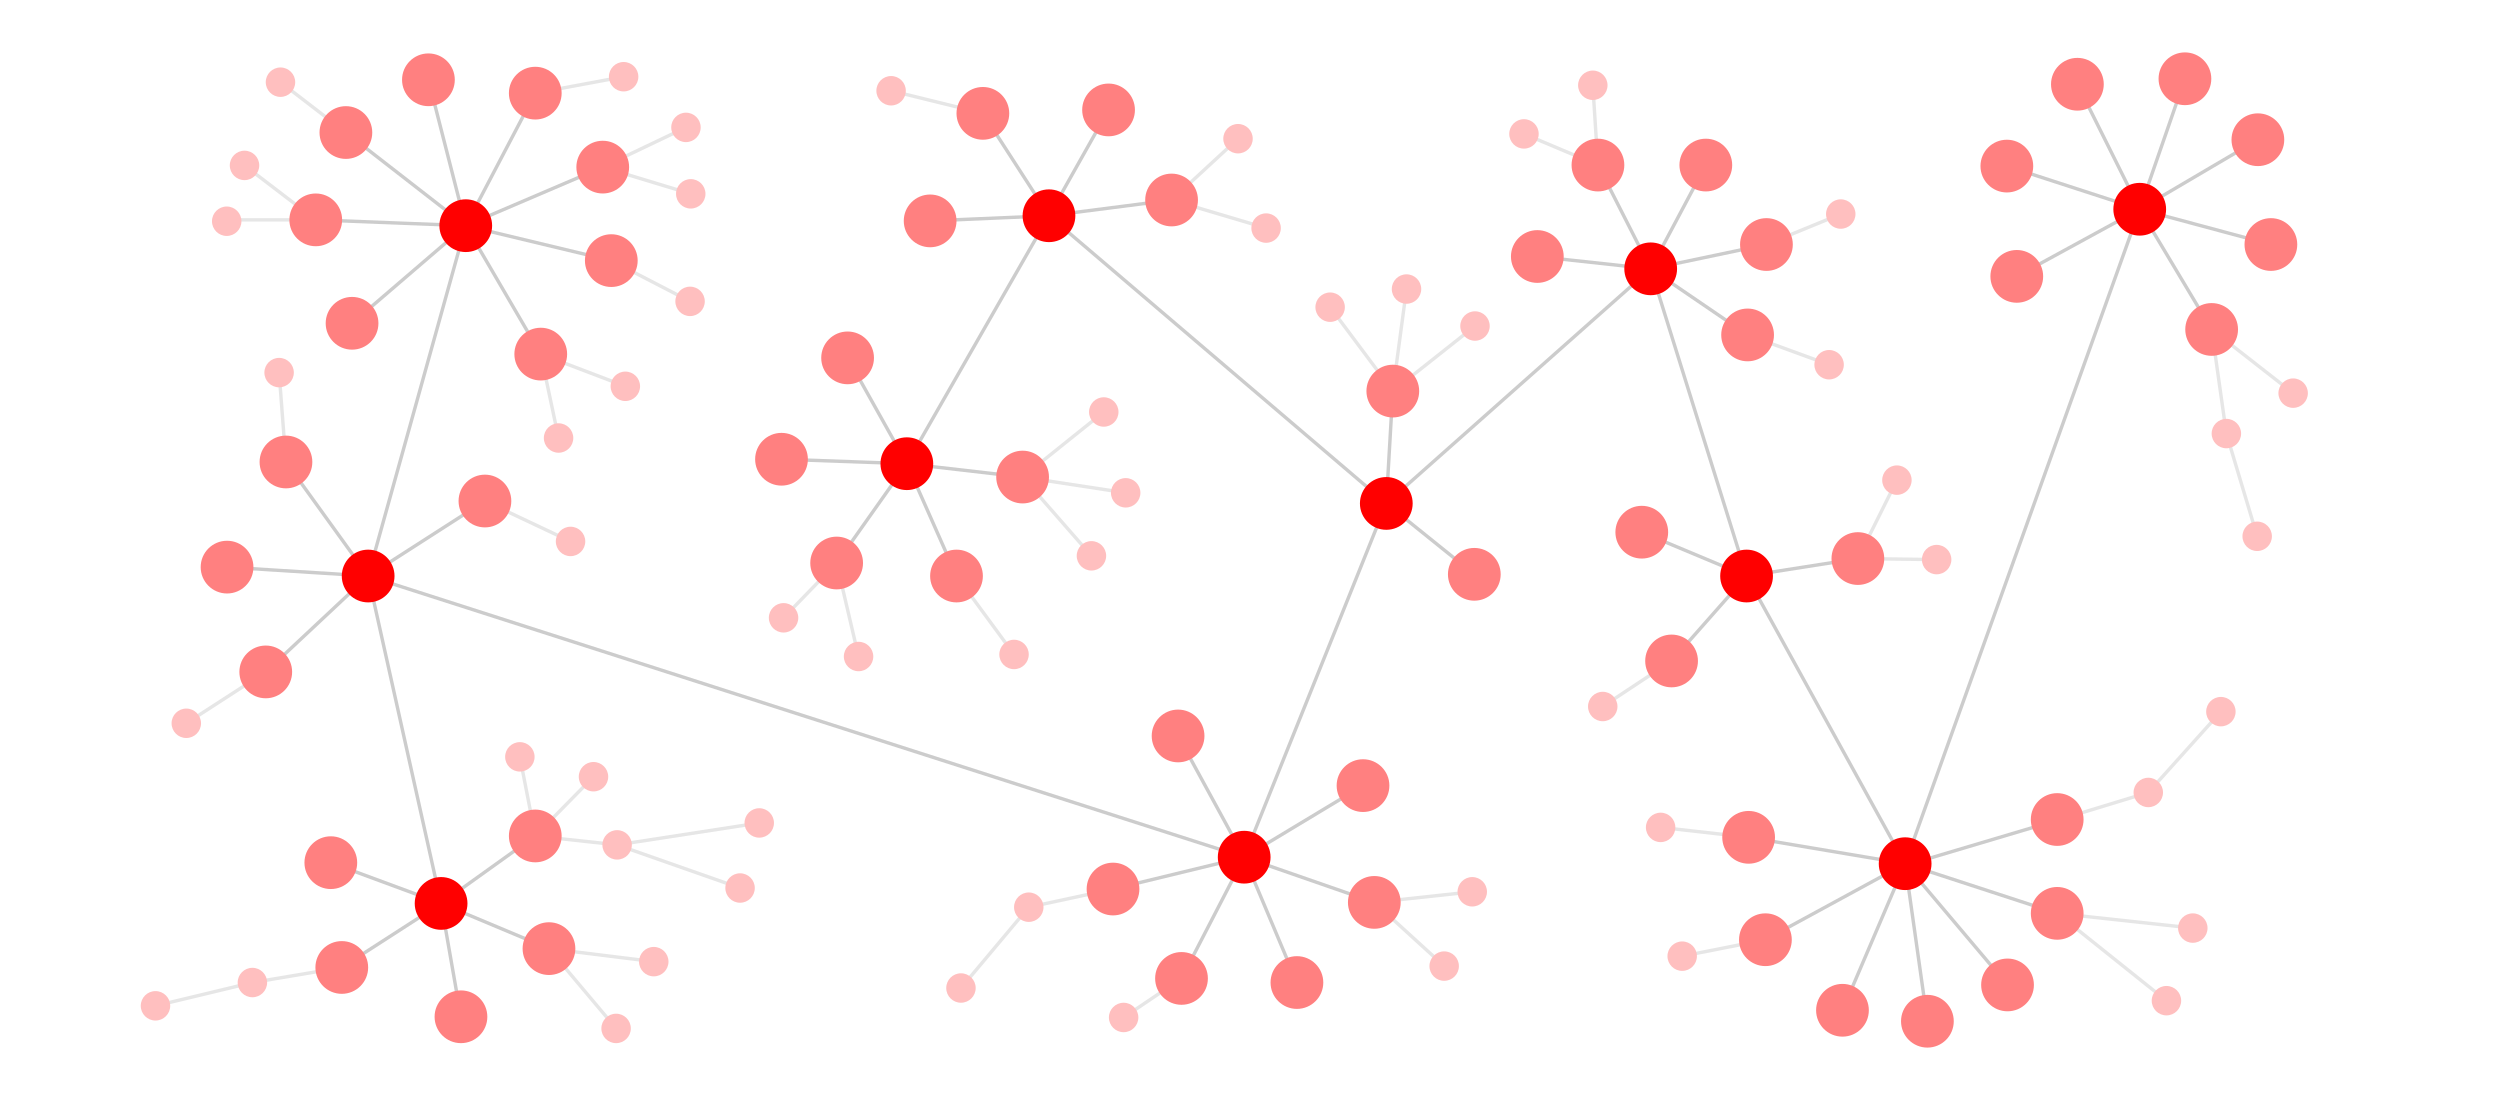 <?xml version="1.0" encoding="utf-8"?>
<!-- Generator: Adobe Illustrator 21.0.0, SVG Export Plug-In . SVG Version: 6.00 Build 0)  -->
<svg version="1.1" xmlns="http://www.w3.org/2000/svg" xmlns:xlink="http://www.w3.org/1999/xlink" x="0px" y="0px"
	 viewBox="0 0 730 320" style="enable-background:new 0 0 730 320;" xml:space="preserve">
<style type="text/css">
	.st0{fill:none;stroke:#CCCCCC;}
	.st1{fill:none;stroke:#E6E6E6;}
	.st2{fill:#FF0000;}
	.st3{fill:#FF8080;}
	.st4{fill:#FFBFBF;}
</style>
<g id="Layer_3">
	<line class="st0" x1="306.3" y1="63" x2="264.8" y2="135.4"/>
	<line class="st0" x1="306.3" y1="63" x2="404.8" y2="147"/>
	<line class="st0" x1="404.8" y1="147" x2="482" y2="78.5"/>
	<line class="st0" x1="482" y1="78.5" x2="510" y2="168.2"/>
	<line class="st0" x1="404.8" y1="147" x2="363.3" y2="250.3"/>
	<line class="st0" x1="363.3" y1="250.3" x2="107.5" y2="168.2"/>
	<line class="st0" x1="107.5" y1="168.2" x2="136" y2="65.9"/>
	<line class="st0" x1="107.5" y1="168.2" x2="128.8" y2="263.8"/>
	<line class="st0" x1="510" y1="168.2" x2="556.3" y2="252.2"/>
	<line class="st0" x1="556.3" y1="252.2" x2="624.8" y2="61.1"/>
	<line class="st0" x1="624.8" y1="61.1" x2="588.9" y2="80.7"/>
	<line class="st0" x1="624.8" y1="61.1" x2="586" y2="48.5"/>
	<line class="st0" x1="624.8" y1="61.1" x2="606.6" y2="24.6"/>
	<line class="st0" x1="624.8" y1="61.1" x2="638" y2="23"/>
	<line class="st0" x1="624.8" y1="61.1" x2="659.3" y2="40.8"/>
	<line class="st0" x1="624.8" y1="61.1" x2="663.1" y2="71.4"/>
	<line class="st0" x1="624.8" y1="61.1" x2="645.8" y2="96.2"/>
	<line class="st0" x1="482" y1="78.5" x2="448.9" y2="74.9"/>
	<line class="st0" x1="482" y1="78.5" x2="466.6" y2="48.2"/>
	<line class="st0" x1="482" y1="78.5" x2="498.1" y2="48.2"/>
	<line class="st0" x1="482" y1="78.5" x2="515.8" y2="71.4"/>
	<line class="st0" x1="482" y1="78.5" x2="510.3" y2="97.8"/>
	<line class="st0" x1="510" y1="168.2" x2="542.5" y2="163.1"/>
	<line class="st0" x1="510" y1="168.2" x2="479.4" y2="155.4"/>
	<line class="st0" x1="510" y1="168.2" x2="488.1" y2="193"/>
	<line class="st0" x1="556.3" y1="252.2" x2="510.6" y2="244.5"/>
	<line class="st0" x1="556.3" y1="252.2" x2="515.5" y2="274.4"/>
	<line class="st0" x1="556.3" y1="252.2" x2="538" y2="295"/>
	<line class="st0" x1="556.3" y1="252.2" x2="562.8" y2="298.2"/>
	<line class="st0" x1="556.3" y1="252.2" x2="586.2" y2="287.6"/>
	<line class="st0" x1="556.3" y1="252.2" x2="600.7" y2="266.7"/>
	<line class="st0" x1="555.7" y1="252.9" x2="601.4" y2="239.3"/>
	<line class="st0" x1="363.3" y1="250.3" x2="344" y2="214.9"/>
	<line class="st0" x1="363.3" y1="250.3" x2="325" y2="259.6"/>
	<line class="st0" x1="363.3" y1="250.3" x2="345" y2="285.7"/>
	<line class="st0" x1="363.3" y1="250.3" x2="378.7" y2="286.9"/>
	<line class="st0" x1="363.3" y1="250.3" x2="401.3" y2="263.5"/>
	<line class="st0" x1="363.3" y1="250.3" x2="398" y2="229.4"/>
	<line class="st0" x1="404.8" y1="147" x2="430.5" y2="167.7"/>
	<line class="st0" x1="404.8" y1="147" x2="406.7" y2="114.2"/>
	<line class="st0" x1="128.8" y1="263.8" x2="160.3" y2="277"/>
	<line class="st0" x1="128.8" y1="263.8" x2="156.3" y2="244.1"/>
	<line class="st0" x1="128.8" y1="263.8" x2="134.6" y2="296.9"/>
	<line class="st0" x1="128.8" y1="263.8" x2="99.8" y2="282.5"/>
	<line class="st0" x1="128.8" y1="263.8" x2="96.6" y2="251.9"/>
	<line class="st0" x1="107.5" y1="168.2" x2="141.6" y2="146.3"/>
	<line class="st0" x1="107.5" y1="168.2" x2="83.5" y2="134.9"/>
	<line class="st0" x1="107.5" y1="168.2" x2="66.3" y2="165.6"/>
	<line class="st0" x1="107.5" y1="168.2" x2="77.6" y2="196.2"/>
	<line class="st0" x1="136" y1="65.9" x2="102.8" y2="94.4"/>
	<line class="st0" x1="136" y1="65.9" x2="92.2" y2="64.2"/>
	<line class="st0" x1="136" y1="65.9" x2="101" y2="38.7"/>
	<line class="st0" x1="125.1" y1="23.3" x2="136" y2="65.9"/>
	<line class="st0" x1="136" y1="65.9" x2="156.3" y2="27.2"/>
	<line class="st0" x1="176" y1="48.8" x2="136" y2="65.9"/>
	<line class="st0" x1="178.5" y1="76.1" x2="136" y2="65.9"/>
	<line class="st0" x1="136" y1="65.9" x2="157.9" y2="103.4"/>
	<line class="st0" x1="264.8" y1="135.4" x2="298.6" y2="139.3"/>
	<line class="st0" x1="279.3" y1="168.2" x2="264.8" y2="135.4"/>
	<line class="st0" x1="264.8" y1="135.4" x2="244.3" y2="164.4"/>
	<line class="st0" x1="264.8" y1="135.4" x2="228.2" y2="134.1"/>
	<line class="st0" x1="247.5" y1="104.5" x2="264.8" y2="135.4"/>
	<line class="st0" x1="306.3" y1="63" x2="271.6" y2="64.5"/>
	<line class="st0" x1="287" y1="33.1" x2="306.3" y2="63"/>
	<line class="st0" x1="306.3" y1="63" x2="323.7" y2="32.1"/>
	<line class="st0" x1="342.1" y1="58.4" x2="306.3" y2="63"/>
	<line class="st1" x1="83.5" y1="134.9" x2="81.5" y2="108.8"/>
	<line class="st1" x1="92.2" y1="64.2" x2="65.9" y2="64.2"/>
	<line class="st1" x1="92.2" y1="64.2" x2="71.4" y2="48.3"/>
	<line class="st1" x1="81.9" y1="24" x2="101" y2="38.7"/>
	<line class="st1" x1="182.1" y1="22.4" x2="156.3" y2="27.2"/>
	<line class="st1" x1="200.3" y1="37.2" x2="176" y2="48.8"/>
	<line class="st1" x1="176" y1="48.8" x2="201.7" y2="56.6"/>
	<line class="st1" x1="178.5" y1="76.1" x2="201.5" y2="88"/>
	<line class="st1" x1="157.9" y1="103.4" x2="182.6" y2="112.8"/>
	<line class="st1" x1="157.9" y1="103.4" x2="163.1" y2="127.9"/>
	<line class="st1" x1="141.6" y1="146.3" x2="166.6" y2="158.1"/>
	<line class="st1" x1="77.6" y1="196.2" x2="54.4" y2="211.2"/>
	<line class="st1" x1="244.3" y1="164.4" x2="228.8" y2="180.4"/>
	<line class="st1" x1="244.3" y1="164.4" x2="250.7" y2="191.7"/>
	<line class="st1" x1="279.3" y1="168.2" x2="296.1" y2="191.1"/>
	<line class="st1" x1="298.6" y1="139.3" x2="318.7" y2="162.3"/>
	<line class="st1" x1="328.7" y1="143.9" x2="298.6" y2="139.3"/>
	<line class="st1" x1="298.6" y1="139.3" x2="322.3" y2="120.3"/>
	<line class="st1" x1="260.2" y1="26.5" x2="287" y2="33.1"/>
	<line class="st1" x1="342.1" y1="58.4" x2="361.5" y2="40.5"/>
	<line class="st1" x1="342.1" y1="58.4" x2="369.7" y2="66.6"/>
	<line class="st1" x1="406.7" y1="114.2" x2="388.4" y2="89.7"/>
	<line class="st1" x1="406.7" y1="114.2" x2="410.7" y2="84.4"/>
	<line class="st1" x1="406.7" y1="114.2" x2="430.7" y2="95.2"/>
	<line class="st1" x1="466.6" y1="48.2" x2="445" y2="39.1"/>
	<line class="st1" x1="465.1" y1="24.9" x2="466.6" y2="48.2"/>
	<line class="st1" x1="515.8" y1="71.4" x2="537.5" y2="62.5"/>
	<line class="st1" x1="510.3" y1="97.8" x2="534.1" y2="106.5"/>
	<line class="st1" x1="645.8" y1="96.2" x2="650.1" y2="126.6"/>
	<line class="st1" x1="650.1" y1="126.6" x2="659.1" y2="156.6"/>
	<line class="st1" x1="645.8" y1="96.2" x2="669.6" y2="114.8"/>
	<line class="st1" x1="542.5" y1="163.1" x2="553.9" y2="140.2"/>
	<line class="st1" x1="542.5" y1="163.1" x2="565.5" y2="163.4"/>
	<line class="st1" x1="488.1" y1="193" x2="468" y2="206.3"/>
	<line class="st1" x1="99.8" y1="282.5" x2="73.7" y2="286.9"/>
	<line class="st1" x1="73.7" y1="286.9" x2="45.4" y2="293.7"/>
	<line class="st1" x1="156.3" y1="244.1" x2="151.8" y2="221"/>
	<line class="st1" x1="156.3" y1="244.1" x2="173.3" y2="226.8"/>
	<line class="st1" x1="156.3" y1="244.1" x2="180.2" y2="246.7"/>
	<line class="st1" x1="160.3" y1="277" x2="190.9" y2="280.8"/>
	<line class="st1" x1="160.3" y1="277" x2="179.9" y2="300.3"/>
	<line class="st1" x1="180.2" y1="246.7" x2="221.7" y2="240.3"/>
	<line class="st1" x1="216.1" y1="259.3" x2="180.2" y2="246.7"/>
	<line class="st1" x1="325" y1="259.6" x2="300.4" y2="264.9"/>
	<line class="st1" x1="300.4" y1="264.9" x2="280.6" y2="288.5"/>
	<line class="st1" x1="328.1" y1="297.1" x2="345" y2="285.7"/>
	<line class="st1" x1="401.3" y1="263.5" x2="429.9" y2="260.4"/>
	<line class="st1" x1="421.7" y1="282.1" x2="401.3" y2="263.5"/>
	<line class="st1" x1="510.6" y1="244.5" x2="484.9" y2="241.6"/>
	<line class="st1" x1="515.5" y1="274.4" x2="491.2" y2="279.2"/>
	<line class="st1" x1="601.4" y1="239.3" x2="627.3" y2="231.4"/>
	<line class="st1" x1="627.3" y1="231.4" x2="648.5" y2="207.8"/>
	<line class="st1" x1="600.7" y1="266.7" x2="640.3" y2="271"/>
	<line class="st1" x1="600.7" y1="266.7" x2="632.6" y2="292.2"/>
</g>
<g id="Layer_2">
	<circle class="st2" cx="306.3" cy="63" r="7.7"/>
	<circle class="st2" cx="264.8" cy="135.4" r="7.7"/>
	<circle class="st2" cx="107.5" cy="168.2" r="7.7"/>
	<circle class="st2" cx="128.8" cy="263.8" r="7.7"/>
	<circle class="st2" cx="136" cy="65.9" r="7.7"/>
	<circle class="st2" cx="404.8" cy="147" r="7.7"/>
	<circle class="st2" cx="363.3" cy="250.3" r="7.7"/>
	<circle class="st2" cx="556.3" cy="252.2" r="7.7"/>
	<circle class="st2" cx="482" cy="78.5" r="7.7"/>
	<circle class="st2" cx="510" cy="168.2" r="7.7"/>
	<circle class="st2" cx="624.8" cy="61.1" r="7.7"/>
	<circle class="st3" cx="271.6" cy="64.5" r="7.7"/>
	<circle class="st3" cx="323.7" cy="32.1" r="7.7"/>
	<circle class="st3" cx="287" cy="33.1" r="7.7"/>
	<circle class="st3" cx="342.1" cy="58.4" r="7.7"/>
	<circle class="st3" cx="244.3" cy="164.4" r="7.7"/>
	<circle class="st3" cx="279.3" cy="168.2" r="7.7"/>
	<circle class="st3" cx="298.6" cy="139.3" r="7.7"/>
	<circle class="st3" cx="247.5" cy="104.5" r="7.7"/>
	<circle class="st3" cx="157.9" cy="103.4" r="7.7"/>
	<circle class="st3" cx="178.5" cy="76.1" r="7.7"/>
	<circle class="st3" cx="176" cy="48.8" r="7.7"/>
	<circle class="st3" cx="156.3" cy="27.2" r="7.7"/>
	<circle class="st3" cx="125.1" cy="23.3" r="7.7"/>
	<circle class="st3" cx="101" cy="38.7" r="7.7"/>
	<circle class="st3" cx="92.2" cy="64.2" r="7.7"/>
	<circle class="st4" cx="66.2" cy="64.6" r="4.3"/>
	<circle class="st4" cx="81.5" cy="108.8" r="4.3"/>
	<circle class="st4" cx="81.9" cy="24" r="4.3"/>
	<circle class="st4" cx="182.1" cy="22.4" r="4.3"/>
	<circle class="st4" cx="200.3" cy="37.2" r="4.3"/>
	<circle class="st4" cx="201.7" cy="56.6" r="4.3"/>
	<circle class="st4" cx="201.5" cy="88" r="4.3"/>
	<circle class="st4" cx="182.6" cy="112.8" r="4.3"/>
	<circle class="st4" cx="163.1" cy="127.9" r="4.3"/>
	<circle class="st4" cx="166.6" cy="158.1" r="4.3"/>
	<circle class="st4" cx="54.4" cy="211.2" r="4.3"/>
	<circle class="st4" cx="180.2" cy="246.7" r="4.3"/>
	<circle class="st4" cx="216.1" cy="259.3" r="4.3"/>
	<circle class="st4" cx="221.7" cy="240.3" r="4.3"/>
	<circle class="st4" cx="228.8" cy="180.4" r="4.3"/>
	<circle class="st4" cx="250.7" cy="191.7" r="4.3"/>
	<circle class="st4" cx="296.1" cy="191.1" r="4.3"/>
	<circle class="st4" cx="300.4" cy="264.9" r="4.3"/>
	<circle class="st4" cx="280.6" cy="288.5" r="4.3"/>
	<circle class="st4" cx="328.1" cy="297.1" r="4.3"/>
	<circle class="st4" cx="421.7" cy="282.1" r="4.3"/>
	<circle class="st4" cx="429.9" cy="260.4" r="4.3"/>
	<circle class="st4" cx="484.9" cy="241.6" r="4.3"/>
	<circle class="st4" cx="468" cy="206.3" r="4.3"/>
	<circle class="st4" cx="491.2" cy="279.2" r="4.3"/>
	<circle class="st4" cx="318.7" cy="162.3" r="4.3"/>
	<circle class="st4" cx="328.7" cy="143.9" r="4.3"/>
	<circle class="st4" cx="322.3" cy="120.3" r="4.3"/>
	<circle class="st4" cx="260.2" cy="26.5" r="4.3"/>
	<circle class="st4" cx="361.5" cy="40.5" r="4.3"/>
	<circle class="st4" cx="369.7" cy="66.6" r="4.3"/>
	<circle class="st4" cx="388.4" cy="89.7" r="4.3"/>
	<circle class="st4" cx="410.7" cy="84.4" r="4.3"/>
	<circle class="st4" cx="445" cy="39.1" r="4.3"/>
	<circle class="st4" cx="465.1" cy="24.9" r="4.3"/>
	<circle class="st4" cx="537.5" cy="62.5" r="4.3"/>
	<circle class="st4" cx="534.1" cy="106.5" r="4.3"/>
	<circle class="st4" cx="553.9" cy="140.2" r="4.3"/>
	<circle class="st4" cx="565.5" cy="163.4" r="4.3"/>
	<circle class="st4" cx="632.6" cy="292.2" r="4.3"/>
	<circle class="st4" cx="640.3" cy="271" r="4.3"/>
	<circle class="st4" cx="627.3" cy="231.4" r="4.3"/>
	<circle class="st4" cx="648.5" cy="207.8" r="4.3"/>
	<circle class="st4" cx="650.1" cy="126.6" r="4.3"/>
	<circle class="st4" cx="669.6" cy="114.8" r="4.3"/>
	<circle class="st4" cx="659.1" cy="156.6" r="4.3"/>
	<circle class="st4" cx="430.7" cy="95.2" r="4.3"/>
	<circle class="st4" cx="179.9" cy="300.3" r="4.3"/>
	<circle class="st4" cx="190.9" cy="280.8" r="4.3"/>
	<circle class="st4" cx="73.7" cy="286.9" r="4.3"/>
	<circle class="st4" cx="45.4" cy="293.7" r="4.3"/>
	<circle class="st4" cx="173.3" cy="226.8" r="4.3"/>
	<circle class="st4" cx="151.8" cy="221" r="4.3"/>
	<circle class="st4" cx="71.4" cy="48.3" r="4.3"/>
	<circle class="st3" cx="102.8" cy="94.4" r="7.7"/>
	<circle class="st3" cx="83.5" cy="134.9" r="7.7"/>
	<circle class="st3" cx="66.3" cy="165.6" r="7.7"/>
	<circle class="st3" cx="77.6" cy="196.2" r="7.7"/>
	<circle class="st3" cx="96.6" cy="251.9" r="7.7"/>
	<circle class="st3" cx="99.8" cy="282.5" r="7.7"/>
	<circle class="st3" cx="134.6" cy="296.9" r="7.7"/>
	<circle class="st3" cx="160.3" cy="277" r="7.7"/>
	<circle class="st3" cx="156.3" cy="244.1" r="7.7"/>
	<circle class="st3" cx="325" cy="259.6" r="7.7"/>
	<circle class="st3" cx="344" cy="214.9" r="7.7"/>
	<circle class="st3" cx="406.7" cy="114.2" r="7.7"/>
	<circle class="st3" cx="466.6" cy="48.2" r="7.7"/>
	<circle class="st3" cx="498.1" cy="48.2" r="7.7"/>
	<circle class="st3" cx="515.8" cy="71.4" r="7.7"/>
	<circle class="st3" cx="510.3" cy="97.8" r="7.7"/>
	<circle class="st3" cx="542.5" cy="163.1" r="7.7"/>
	<circle class="st3" cx="488.1" cy="193" r="7.7"/>
	<circle class="st3" cx="510.6" cy="244.5" r="7.7"/>
	<circle class="st3" cx="515.5" cy="274.4" r="7.7"/>
	<circle class="st3" cx="538" cy="295" r="7.7"/>
	<circle class="st3" cx="562.8" cy="298.2" r="7.7"/>
	<circle class="st3" cx="586.2" cy="287.6" r="7.7"/>
	<circle class="st3" cx="600.7" cy="266.7" r="7.7"/>
	<circle class="st3" cx="600.7" cy="239.3" r="7.7"/>
	<circle class="st3" cx="588.9" cy="80.7" r="7.7"/>
	<circle class="st3" cx="586" cy="48.5" r="7.7"/>
	<circle class="st3" cx="606.6" cy="24.6" r="7.7"/>
	<circle class="st3" cx="638" cy="23" r="7.7"/>
	<circle class="st3" cx="659.3" cy="40.8" r="7.7"/>
	<circle class="st3" cx="663.1" cy="71.4" r="7.7"/>
	<circle class="st3" cx="645.8" cy="96.2" r="7.7"/>
	<circle class="st3" cx="479.4" cy="155.4" r="7.7"/>
	<circle class="st3" cx="448.9" cy="74.9" r="7.7"/>
	<circle class="st3" cx="430.5" cy="167.7" r="7.7"/>
	<circle class="st3" cx="398" cy="229.4" r="7.7"/>
	<circle class="st3" cx="401.3" cy="263.5" r="7.7"/>
	<circle class="st3" cx="378.7" cy="286.9" r="7.7"/>
	<circle class="st3" cx="345" cy="285.7" r="7.7"/>
	<circle class="st3" cx="141.6" cy="146.3" r="7.7"/>
	<circle class="st3" cx="228.2" cy="134.1" r="7.7"/>
</g>
<g id="Layer_4">
	<g>
	</g>
	<g>
	</g>
	<g>
	</g>
	<g>
	</g>
	<g>
	</g>
	<g>
	</g>
	<g>
	</g>
	<g>
	</g>
	<g>
	</g>
	<g>
	</g>
</g>
</svg>

